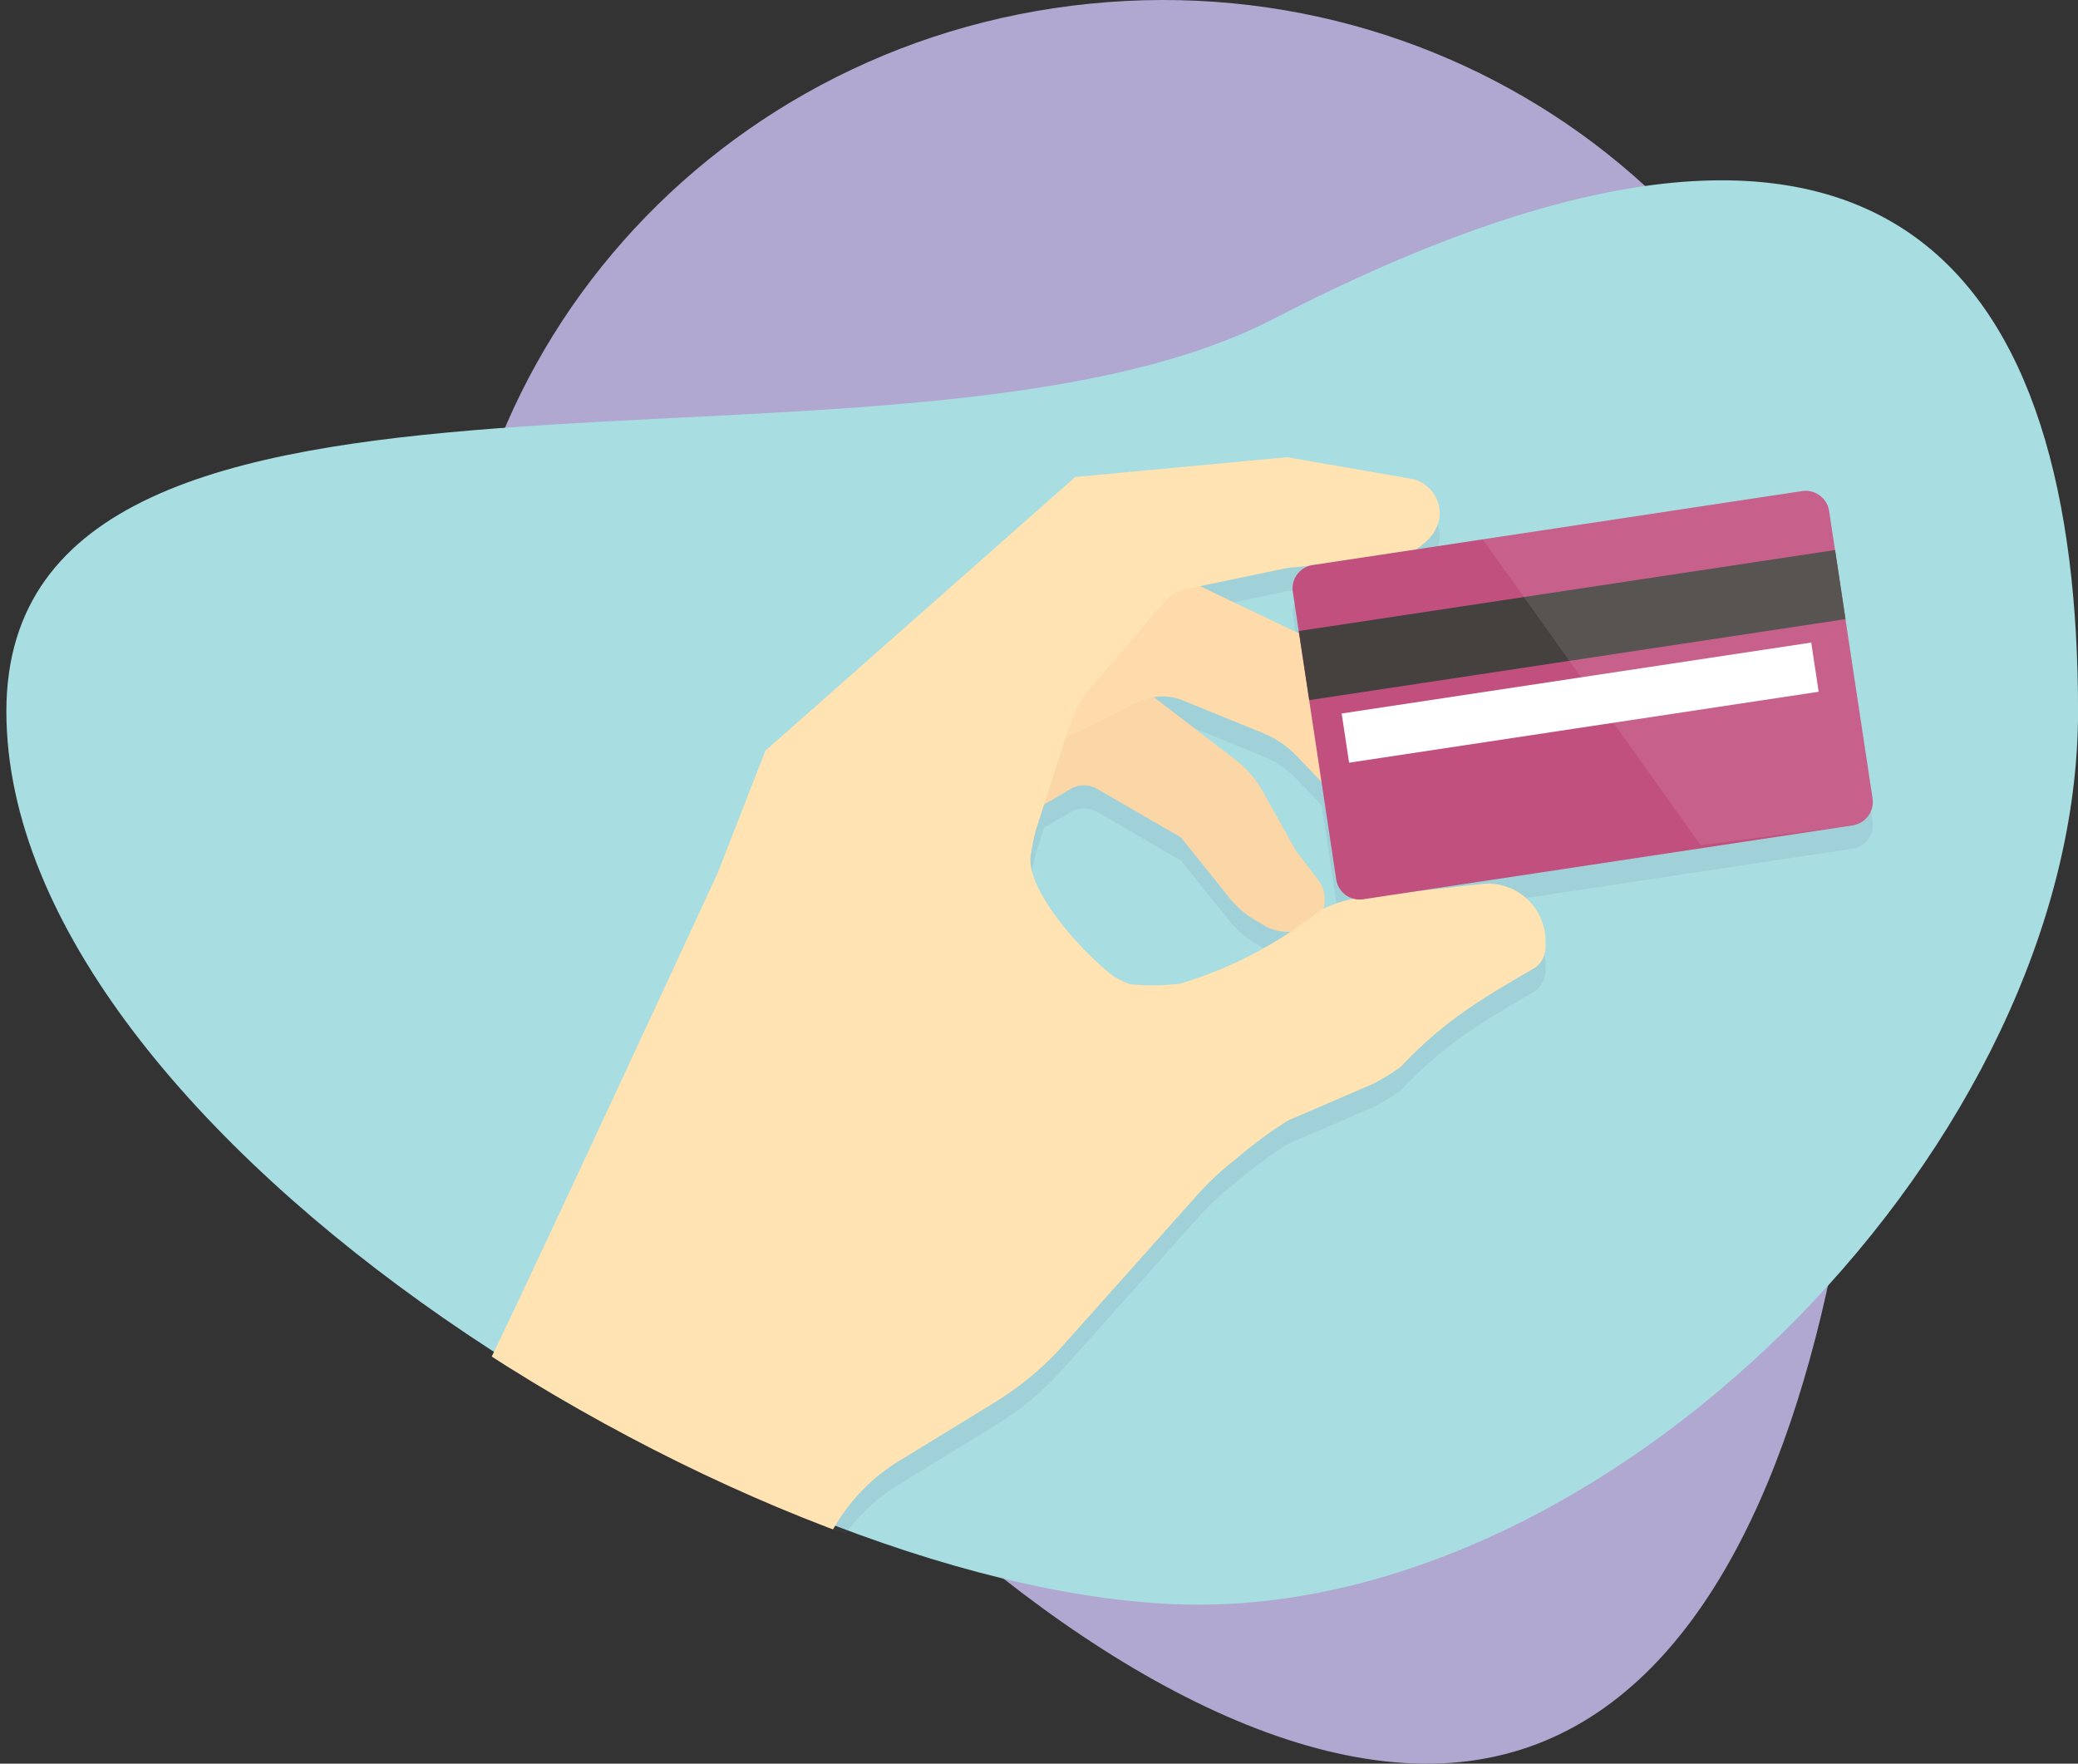 <svg xmlns="http://www.w3.org/2000/svg" xmlns:xlink="http://www.w3.org/1999/xlink" width="164.867" height="139.913" viewBox="0 0 164.867 139.913">
  <rect x="0" y="0" width="164.867" height="139.913" fill="#333333" stroke="none"/>
  <defs>
    <clipPath id="clip-path">
      <path id="Trazado_126041" data-name="Trazado 126041" d="M18.49,269.938c0,33.871,60.965,70.865,94.6,70.865s69.765-36.994,69.765-70.865S168.662,213.131,119,238.813C89.08,254.284,18.49,236.068,18.49,269.938Z" transform="translate(-18.49 -227.809)" fill="none"/>
    </clipPath>
  </defs>
  <g id="graficos9-09" transform="translate(-18.49 -56.158)" style="isolation: isolate">
    <g id="Layer_1" data-name="Layer 1" transform="translate(18.49 56.158)">
      <path id="Trazado_126032" data-name="Trazado 126032" d="M443.464,116.254c3.01,29.928,48.946,82.787,79.777,79.687s34.882-60.991,31.872-90.916S524.67,53.352,493.839,56.453,440.454,86.326,443.464,116.254Z" transform="translate(-407.39 -56.158)" fill="#b1a8d1"/>
      <path id="Trazado_126033" data-name="Trazado 126033" d="M24.49,267.972c0,33.871,60.965,70.865,94.6,70.865s69.765-36.994,69.765-70.865S174.662,211.166,125,236.847C95.08,252.318,24.49,234.1,24.49,267.972Z" transform="translate(-23.984 -211.538)" fill="#a8dde2"/>
      <g id="Grupo_55670" data-name="Grupo 55670" transform="translate(0 14.471)" clip-path="url(#clip-path)">
        <g id="Grupo_55669" data-name="Grupo 55669" transform="translate(32.799 23.637)" opacity="0.1" style="mix-blend-mode: color-burn;isolation: isolate">
          <path id="Trazado_126034" data-name="Trazado 126034" d="M523.308,535.256,521.16,521.04h0l-.429-2.846-.866-5.733a1.879,1.879,0,0,0-2.139-1.577l-30.659,4.63a4.6,4.6,0,0,0,.655-.506,3.274,3.274,0,0,0,1.193-1.875,2.782,2.782,0,0,0-2.259-3.243l-9.8-1.7-16.8,1.568-24.6,21.718-3.768,9.667s-18.387,39.75-18.963,40.418L407.54,601.7l27.652,1.052,5.833-9.8a14.948,14.948,0,0,1,5.031-5.1l7.672-4.7a23.973,23.973,0,0,0,5.348-4.468l10.684-11.971a21.964,21.964,0,0,1,2.973-2.77,36.843,36.843,0,0,1,4.16-3.094l6.8-2.932q.574-.293,1.133-.638t1.077-.728c3.655-3.892,6.92-5.669,10.631-7.84a2.07,2.07,0,0,0,.843-1.7l-.008-.494a4.562,4.562,0,0,0-5.063-4.451l-5.148.569,34.57-5.228a1.88,1.88,0,0,0,1.581-2.14Zm-46.382-18.281c.129-.018.257-.035.384-.046l1.375-.128a1.874,1.874,0,0,0-1.367,2.086l.468,3.1h0l.029.189-7.864-3.751,6.594-1.378C476.67,517.018,476.8,516.995,476.926,516.975ZM468.4,549.948a17.426,17.426,0,0,1-3.97.051,7.894,7.894,0,0,1-1.278-.59c-2.705-2.049-7.211-7.15-6.6-9.8a16.752,16.752,0,0,1,.364-1.8l.666-2.071,2.135-1.247a2.049,2.049,0,0,1,2.059,0l6.66,3.856,3.865,4.815a7.307,7.307,0,0,0,.927.961,7.384,7.384,0,0,0,1.085.778l.736.432a3.636,3.636,0,0,0,2,.5c.019,0,.037-.005.056-.007a31.307,31.307,0,0,1-8.709,4.112Zm11.321-5.91a2.419,2.419,0,0,0,.094-.389,2.535,2.535,0,0,0-.492-1.93l-1.77-2.324-2.643-4.733a8.026,8.026,0,0,0-2.117-2.449l-6.506-5a4.281,4.281,0,0,1,2.313.268l6.374,2.607a7.6,7.6,0,0,1,2.624,1.786l2,2.088,1.165,7.719a1.88,1.88,0,0,0,1.37,1.533c-.314.064-.63.143-.943.239A9.983,9.983,0,0,0,479.719,544.039Z" transform="translate(-407.54 -508.19)" fill="#5b6678"/>
        </g>
        <path id="Trazado_126035" data-name="Trazado 126035" d="M997.5,674.11l10.678,8.2a8.023,8.023,0,0,1,2.117,2.445l2.647,4.737,1.771,2.324a2.546,2.546,0,0,1-.558,3.625l.237-.169a3.652,3.652,0,0,1-3.953.162L1009.7,695a7.38,7.38,0,0,1-1.085-.778,7.306,7.306,0,0,1-.927-.961l-3.865-4.815-6.66-3.856a2.049,2.049,0,0,0-2.059,0l-2.885,1.686.561-9.424Z" transform="translate(-910.13 -636.485)" fill="#fbd6a7"/>
        <path id="Trazado_126036" data-name="Trazado 126036" d="M1004.946,580.78l13.872,6.616,3.979,14.79-5.43-5.678a7.6,7.6,0,0,0-2.624-1.786l-6.379-2.6a4.333,4.333,0,0,0-3.569.129L997,596.111l.231-11.94Z" transform="translate(-914.507 -551.023)" fill="#ffdbac"/>
        <path id="Trazado_126037" data-name="Trazado 126037" d="M412.681,559.771c.577-.668,18.968-40.418,18.968-40.418l3.767-9.667,24.592-21.718,16.8-1.568,9.8,1.7a2.787,2.787,0,0,1,2.259,3.274l.055-.282a3.236,3.236,0,0,1-1.243,2.127,4.544,4.544,0,0,1-2.684,1.2l-7.728.718c-.127.011-.253.027-.384.046s-.253.042-.381.068l-7.587,1.585a3.5,3.5,0,0,0-1.948,1.151l-5.789,6.749a8.179,8.179,0,0,0-.942,1.349,8.273,8.273,0,0,0-.658,1.509l-2.711,8.43a16.7,16.7,0,0,0-.364,1.795c-.615,2.647,3.891,7.748,6.6,9.8a7.941,7.941,0,0,0,1.278.59,17.38,17.38,0,0,0,3.97-.051,33.021,33.021,0,0,0,11.044-5.782,10.054,10.054,0,0,1,1.742-.714,10.164,10.164,0,0,1,1.844-.381l9.273-1.023a4.562,4.562,0,0,1,5.063,4.451l.008.493a2.07,2.07,0,0,1-.843,1.7c-3.709,2.172-6.976,3.949-10.631,7.84q-.518.382-1.077.728t-1.133.638l-6.8,2.932a36.574,36.574,0,0,0-4.16,3.094,21.962,21.962,0,0,0-2.973,2.77l-10.684,11.971a23.972,23.972,0,0,1-5.348,4.468l-7.672,4.7a14.949,14.949,0,0,0-5.031,5.1l-5.833,9.8-27.648-1.051Z" transform="translate(-374.696 -464.6)" fill="#ffe3b2"/>
        <path id="Trazado_126038" data-name="Trazado 126038" d="M1472.2,542.5l-2.147-14.215-.429-2.846-.866-5.733a1.879,1.879,0,0,0-2.139-1.577l-12.194,1.84L1443.79,548.69l26.83-4.047a1.88,1.88,0,0,0,1.577-2.144Z" transform="translate(-1323.631 -493.633)" fill="#fff" opacity="0.05" style="mix-blend-mode: screen;isolation: isolate"/>
        <path id="Trazado_126039" data-name="Trazado 126039" d="M1280.95,542.49a1.88,1.88,0,0,1-1.581,2.14l-38.831,5.863a1.879,1.879,0,0,1-2.139-1.577l-3.442-22.8a1.878,1.878,0,0,1,1.577-2.139l38.831-5.864a1.879,1.879,0,0,1,2.139,1.577Z" transform="translate(-1132.384 -493.624)" fill="#c1507f"/>
        <rect id="Rectángulo_30467" data-name="Rectángulo 30467" width="43.03" height="5.544" transform="translate(103.046 35.589) rotate(-8.59)" fill="#45413f"/>
        <rect id="Rectángulo_30468" data-name="Rectángulo 30468" width="37.677" height="3.947" transform="translate(106.447 42.131) rotate(-8.59)" fill="#fff"/>
        <path id="Trazado_126040" data-name="Trazado 126040" d="M1444.845,542.49l-3.442-22.8a1.879,1.879,0,0,0-2.139-1.577l-25.344,3.827,17.289,24.263,12.056-1.578a1.88,1.88,0,0,0,1.581-2.14Z" transform="translate(-1296.279 -493.624)" fill="#fff" opacity="0.1" style="mix-blend-mode: screen;isolation: isolate"/>
      </g>
    </g>
  </g>
</svg>
